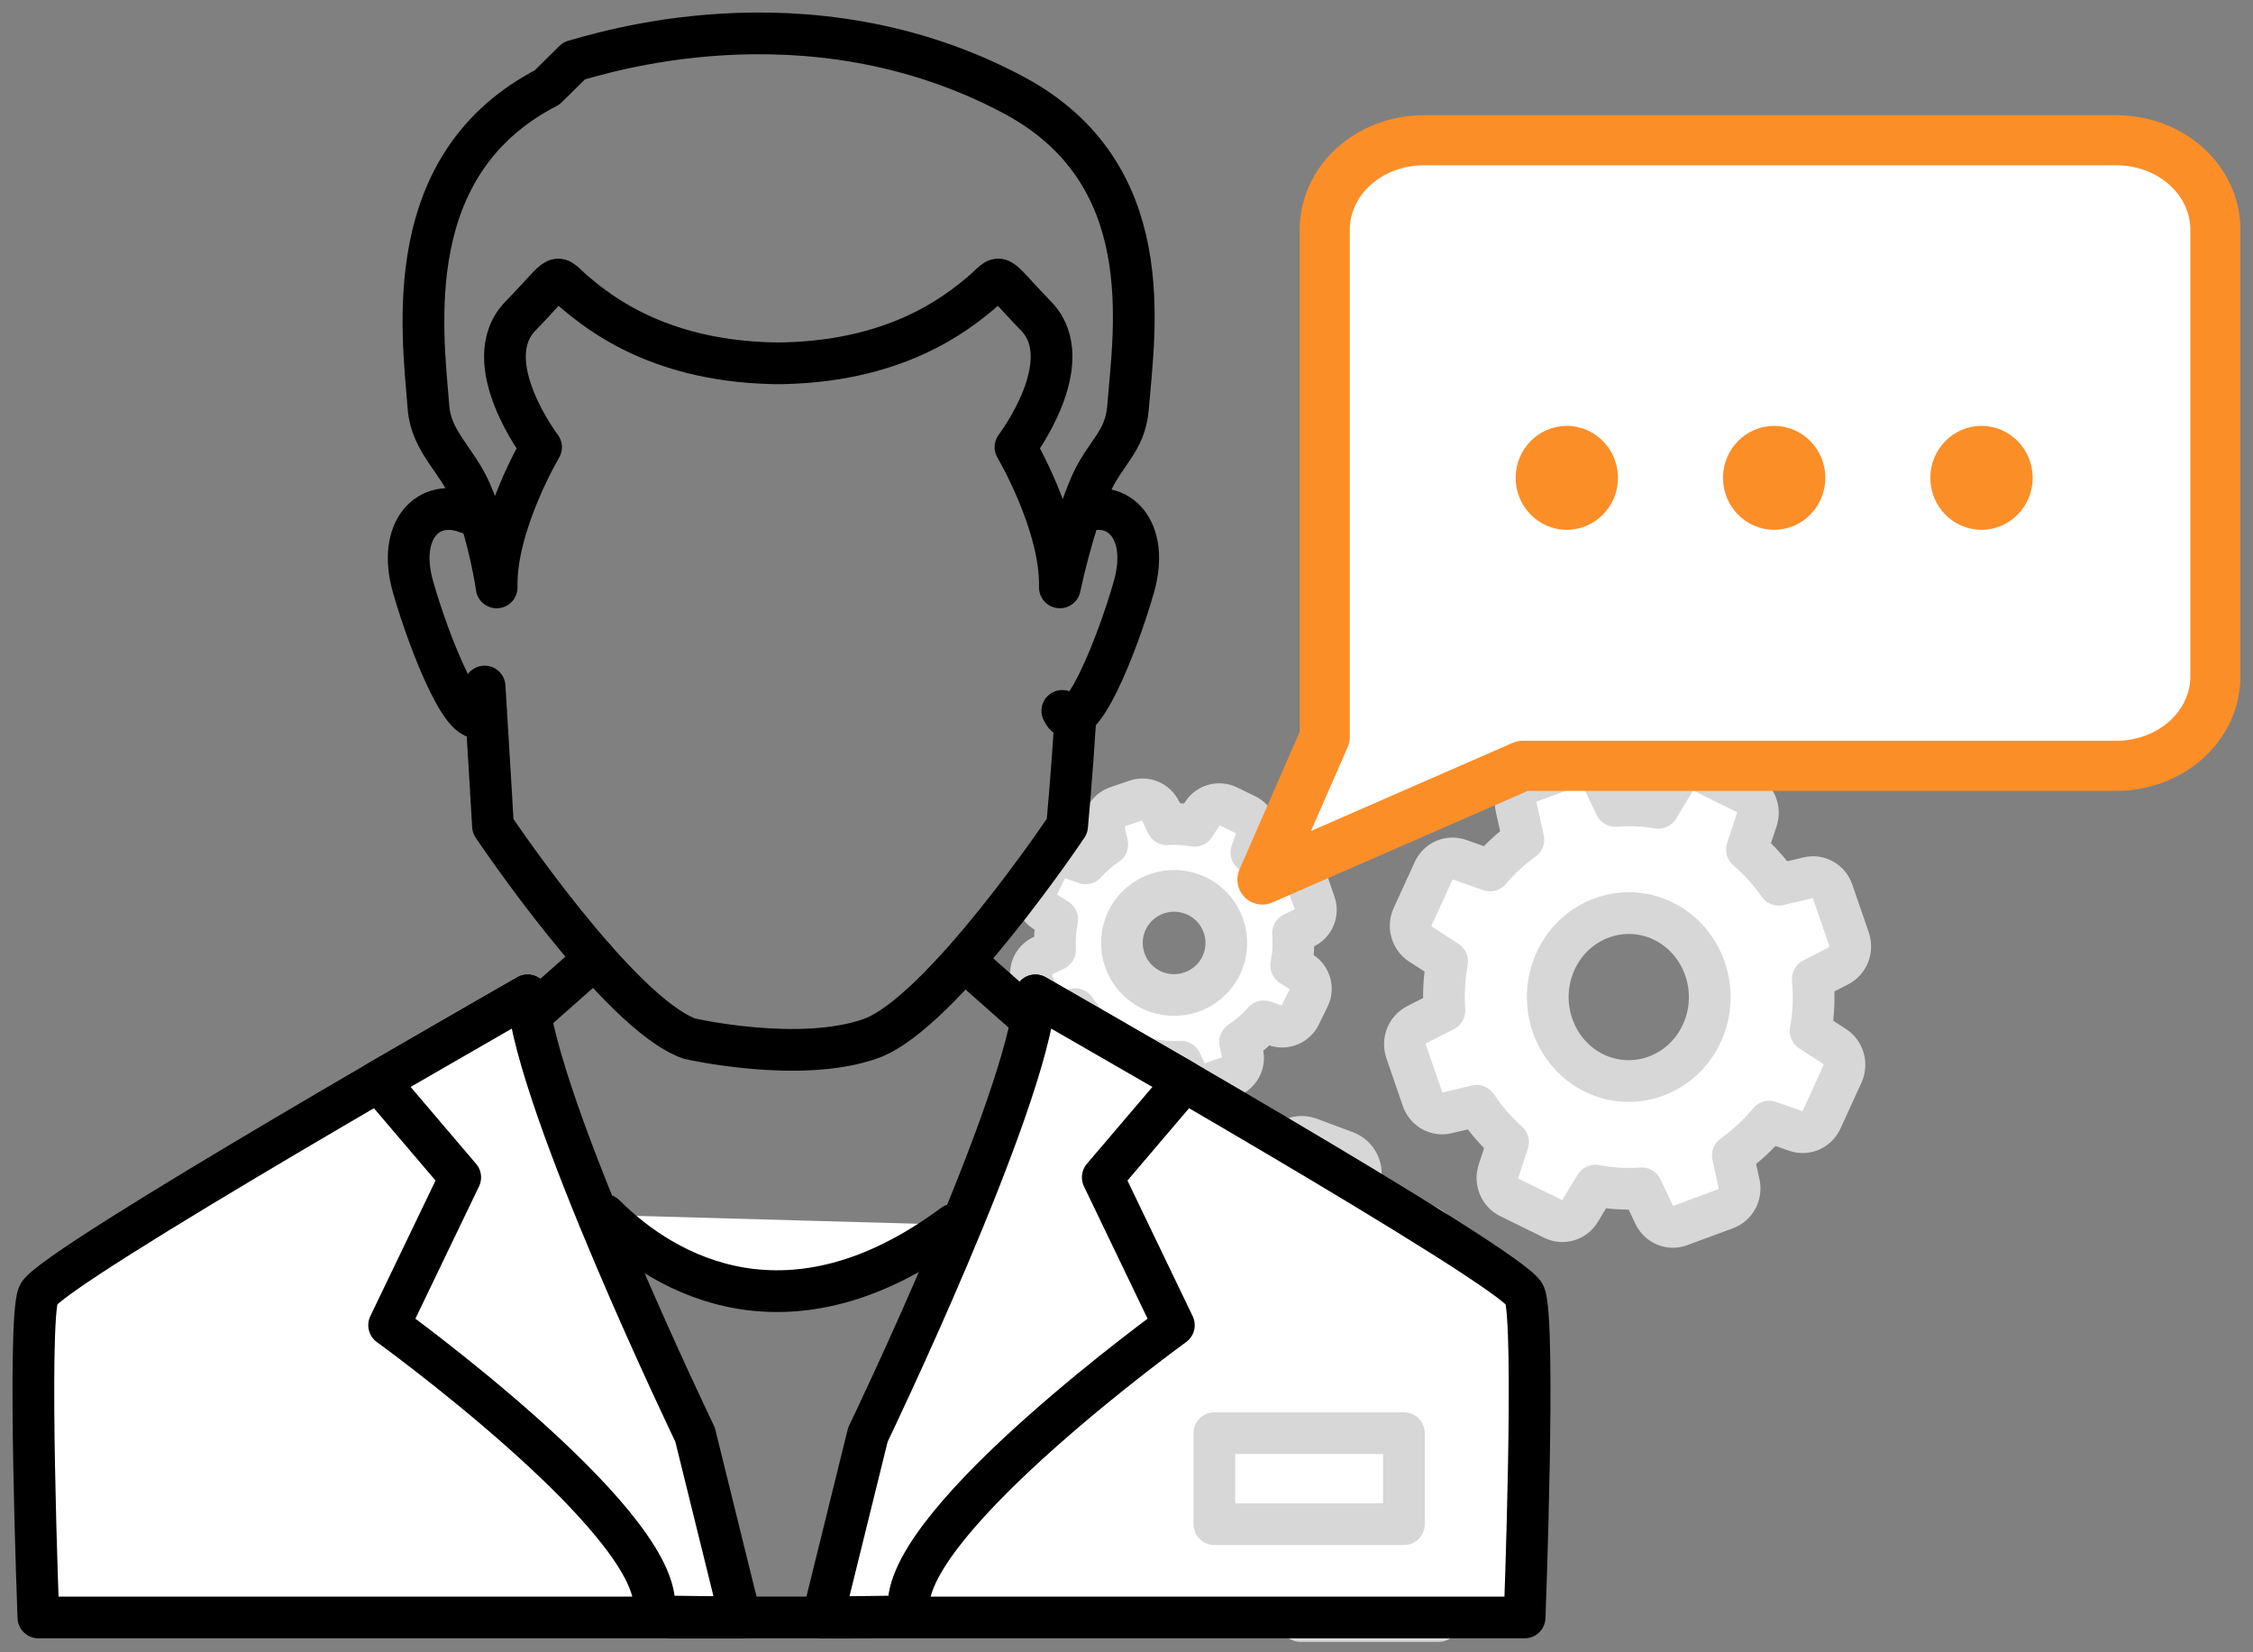 <svg width="135" height="99" viewBox="0 0 135 99" fill="none" xmlns="http://www.w3.org/2000/svg">
<rect x="0" y="0" width="135" height="99" fill="#808080" stroke="none"/>
<path d="M99.363 48.403C98.513 48.262 97.65 48.221 96.794 48.285L95.937 46.48C95.657 45.891 94.998 45.618 94.404 45.834L91.64 46.856C91.044 47.077 90.705 47.723 90.848 48.363L91.281 50.308C90.543 50.837 89.874 51.456 89.283 52.153L87.431 51.502C86.831 51.291 86.177 51.579 85.907 52.169L84.649 54.919C84.379 55.509 84.578 56.216 85.115 56.566L86.715 57.601C86.536 58.574 86.482 59.563 86.548 60.55L84.878 61.404C84.31 61.695 84.046 62.378 84.254 62.994L85.24 65.861C85.453 66.478 86.075 66.83 86.692 66.683L88.481 66.259C89.016 67.064 89.645 67.796 90.361 68.43L89.793 70.16C89.59 70.783 89.868 71.461 90.436 71.741L93.088 73.046C93.657 73.325 94.339 73.119 94.676 72.562L95.598 71.035C96.513 71.214 97.441 71.265 98.364 71.199L99.122 72.79C99.402 73.38 100.061 73.653 100.655 73.437L103.413 72.417C104.009 72.197 104.348 71.551 104.205 70.911L103.831 69.231C104.642 68.659 105.372 67.979 106.01 67.204L107.618 67.769C108.218 67.98 108.873 67.692 109.142 67.102L110.401 64.352C110.67 63.761 110.472 63.054 109.935 62.705L108.495 61.771C108.677 60.743 108.72 59.697 108.624 58.657L110.172 57.867C110.741 57.576 111.004 56.893 110.796 56.277L109.81 53.41C109.598 52.792 108.975 52.44 108.358 52.588L106.58 53.011C106.036 52.225 105.398 51.515 104.677 50.901L105.266 49.114C105.469 48.491 105.191 47.813 104.623 47.533L101.971 46.228C101.402 45.949 100.72 46.155 100.383 46.712L99.363 48.403ZM101.98 61.899C100.833 64.405 97.932 65.478 95.515 64.289C93.098 63.1 92.064 60.091 93.21 57.584C94.357 55.078 97.258 54.005 99.676 55.194C102.093 56.383 103.127 59.392 101.98 61.899Z" fill="white" stroke="#D7D7D7" stroke-width="2.5" stroke-miterlimit="10" stroke-linecap="round" stroke-linejoin="round"/>
<path d="M79.305 92.442L81.399 91.491C82.044 91.198 82.366 90.467 82.147 89.796L81.742 88.529C82.451 87.958 83.076 87.291 83.608 86.549L84.935 86.875C85.619 87.046 86.328 86.672 86.579 86.013L87.385 83.857C87.63 83.196 87.348 82.451 86.717 82.127L85.507 81.503C85.597 80.57 85.56 79.633 85.392 78.713L86.584 77.995C87.191 77.627 87.427 76.869 87.134 76.224L86.172 74.126C85.879 73.48 85.149 73.158 84.477 73.377L83.064 73.83C82.499 73.173 81.856 72.59 81.146 72.093L81.501 70.656C81.671 69.971 81.297 69.262 80.638 69.012L78.483 68.206C77.822 67.96 77.076 68.243 76.752 68.873L76.035 70.268C75.237 70.205 74.437 70.239 73.644 70.362L72.825 69.005C72.457 68.398 71.699 68.162 71.054 68.455L68.96 69.406C68.314 69.699 67.993 70.429 68.211 71.101L68.692 72.601C68.051 73.131 67.475 73.734 66.984 74.403L65.427 74.017C64.742 73.846 64.034 74.22 63.783 74.879L62.977 77.034C62.731 77.696 63.013 78.441 63.644 78.765L65.014 79.47C64.922 80.353 64.946 81.241 65.082 82.114L63.783 82.9C63.177 83.267 62.941 84.025 63.233 84.67L64.184 86.764C64.478 87.41 65.208 87.731 65.879 87.513L67.295 87.054C67.851 87.731 68.49 88.337 69.198 88.846L68.858 90.228C68.687 90.913 69.061 91.622 69.72 91.872L71.875 92.678C72.537 92.924 73.282 92.641 73.606 92.011L74.246 90.765C75.107 90.852 75.97 90.829 76.823 90.697L77.534 91.879C77.895 92.496 78.659 92.735 79.305 92.442ZM71.031 78.954C71.902 76.625 74.507 75.441 76.834 76.315C79.163 77.185 80.347 79.791 79.472 82.118C78.602 84.447 75.997 85.631 73.67 84.755C71.341 83.886 70.156 81.28 71.031 78.954Z" fill="white" stroke="#D7D7D7" stroke-width="2.5" stroke-miterlimit="10" stroke-linecap="round" stroke-linejoin="round"/>
<path d="M75.264 50.291C75.465 49.725 75.207 49.094 74.664 48.831L73.583 48.305C73.041 48.038 72.385 48.221 72.06 48.729L71.578 49.477C71.029 49.38 70.475 49.349 69.921 49.386L69.529 48.57C69.267 48.026 68.644 47.763 68.072 47.96L66.933 48.35C66.361 48.547 66.028 49.135 66.157 49.726L66.348 50.598C65.867 50.922 65.431 51.298 65.048 51.726L64.182 51.422C63.614 51.221 62.981 51.479 62.718 52.021L62.19 53.099C61.922 53.639 62.106 54.293 62.615 54.617L63.35 55.085C63.226 55.688 63.184 56.298 63.218 56.912L62.447 57.282C61.901 57.543 61.638 58.165 61.835 58.735L62.227 59.87C62.424 60.442 63.014 60.773 63.606 60.644L64.422 60.468C64.76 60.974 65.159 61.431 65.616 61.831L65.35 62.576C65.15 63.142 65.407 63.773 65.951 64.036L67.032 64.563C67.574 64.83 68.23 64.646 68.555 64.139L68.975 63.487C69.563 63.602 70.164 63.645 70.759 63.612L71.086 64.297C71.348 64.841 71.97 65.104 72.543 64.907L73.682 64.516C74.254 64.32 74.587 63.732 74.457 63.141L74.304 62.433C74.833 62.084 75.309 61.67 75.725 61.195L76.432 61.445C77 61.645 77.633 61.388 77.896 60.846L78.425 59.768C78.692 59.228 78.509 58.574 77.999 58.25L77.37 57.847C77.493 57.212 77.528 56.563 77.477 55.919L78.169 55.59C78.715 55.329 78.979 54.708 78.782 54.137L78.388 52.996C78.191 52.425 77.601 52.093 77.008 52.223L76.198 52.402C75.851 51.912 75.448 51.465 74.985 51.078L75.264 50.291ZM73.165 57.87C72.408 59.417 70.529 60.056 68.977 59.301C67.425 58.546 66.785 56.673 67.542 55.126C68.299 53.578 70.177 52.939 71.729 53.694C73.281 54.449 73.922 56.322 73.165 57.87Z" fill="white" stroke="#D7D7D7" stroke-width="2.5" stroke-miterlimit="10" stroke-linecap="round" stroke-linejoin="round"/>
<path d="M72.043 66.341L69.004 69.029" stroke="#D7D7D7" stroke-width="2.5" stroke-miterlimit="10" stroke-linecap="round" stroke-linejoin="round"/>
<path d="M60.549 88.403H51.578V92.71H60.549V88.403Z" stroke="#D7D7D7" stroke-width="2.5" stroke-miterlimit="10" stroke-linecap="round" stroke-linejoin="round"/>
<path d="M86.201 97.124C85.561 97.124 77.924 97.124 77.924 97.124" stroke="#D7D7D7" stroke-width="2.5" stroke-miterlimit="10" stroke-linecap="round" stroke-linejoin="round"/>
<path d="M35.633 57.436L31.785 60.839" stroke="black" stroke-width="2.5" stroke-miterlimit="10" stroke-linecap="round" stroke-linejoin="round"/>
<path d="M58.215 57.939L62.063 61.342" stroke="black" stroke-width="2.5" stroke-miterlimit="10" stroke-linecap="round" stroke-linejoin="round"/>
<path d="M36.234 72.799C39.898 76.469 47.356 80.62 57.122 73.384L36.234 72.799Z" fill="white"/>
<path d="M36.234 72.799C39.898 76.469 47.356 80.62 57.122 73.384" stroke="black" stroke-width="2.5" stroke-miterlimit="10" stroke-linecap="round" stroke-linejoin="round"/>
<path d="M31.615 59.641C31.615 59.641 2.977 75.952 2.3 77.575C1.624 79.197 2.3 96.912 2.3 96.912H44.354" fill="white"/>
<path d="M31.615 59.641C31.615 59.641 2.977 75.952 2.3 77.575C1.624 79.197 2.3 96.912 2.3 96.912H44.354" stroke="black" stroke-width="2.5" stroke-miterlimit="10" stroke-linecap="round" stroke-linejoin="round"/>
<path d="M39.215 96.845L44.353 96.912L41.649 85.959C41.649 85.959 32.155 66.254 31.614 59.641L22.678 64.793L27.576 70.543L23.316 79.401C23.316 79.401 39.212 90.893 39.212 96.184" fill="white"/>
<path d="M39.215 96.845L44.353 96.912L41.649 85.959C41.649 85.959 32.155 66.254 31.614 59.641L22.678 64.793L27.576 70.543L23.316 79.401C23.316 79.401 39.212 90.893 39.212 96.184" stroke="black" stroke-width="2.5" stroke-miterlimit="10" stroke-linecap="round" stroke-linejoin="round"/>
<path d="M62.04 59.641C62.04 59.641 90.679 75.952 91.355 77.575C92.031 79.197 91.355 96.912 91.355 96.912H50.228" fill="white"/>
<path d="M62.04 59.641C62.04 59.641 90.679 75.952 91.355 77.575C92.031 79.197 91.355 96.912 91.355 96.912H50.228" stroke="black" stroke-width="2.5" stroke-miterlimit="10" stroke-linecap="round" stroke-linejoin="round"/>
<path d="M54.439 96.845L49.301 96.912L52.005 85.959C52.005 85.959 61.499 66.254 62.04 59.641L70.976 64.793L66.078 70.543L70.338 79.401C70.338 79.401 54.441 90.893 54.441 96.184" fill="white"/>
<path d="M54.439 96.845L49.301 96.912L52.005 85.959C52.005 85.959 61.499 66.254 62.04 59.641L70.976 64.793L66.078 70.543L70.338 79.401C70.338 79.401 54.441 90.893 54.441 96.184" stroke="black" stroke-width="2.5" stroke-miterlimit="10" stroke-linecap="round" stroke-linejoin="round"/>
<path d="M84.124 85.871H72.766V91.323H84.124V85.871Z" stroke="#D7D7D7" stroke-width="2.5" stroke-miterlimit="10" stroke-linecap="round" stroke-linejoin="round"/>
<path d="M40.291 96.912C41.102 96.912 50.77 96.912 50.77 96.912" stroke="black" stroke-width="2.5" stroke-miterlimit="10" stroke-linecap="round" stroke-linejoin="round"/>
<path d="M46.41 21.769C53.629 21.769 57.333 18.755 58.758 17.567C60.182 16.38 59.423 16.198 62.082 18.937C64.741 21.676 60.847 26.792 60.847 26.792C60.847 26.792 63.602 31.45 63.507 35.195C63.507 35.195 64.252 31.587 65.345 29.076C66.196 27.119 67.425 26.496 67.591 24.417C67.971 19.668 69.508 10.369 60.732 5.692C48.219 -0.975 35.553 3.369 34.405 3.638L32.784 5.237C23.95 9.804 25.296 19.668 25.675 24.418C25.84 26.468 27.379 27.549 28.217 29.488C29.321 32.041 29.76 35.196 29.76 35.196C29.665 31.451 32.42 26.793 32.42 26.793C32.42 26.793 28.526 21.678 31.185 18.938C33.844 16.198 33.084 16.381 34.509 17.568C35.934 18.756 39.638 21.77 46.857 21.77" stroke="black" stroke-width="2.5" stroke-miterlimit="10" stroke-linecap="round" stroke-linejoin="round"/>
<path d="M27.987 30.72C25.658 29.807 23.786 31.77 24.745 35.15C25.705 38.529 28.079 44.604 29.038 42.594" stroke="black" stroke-width="2.5" stroke-miterlimit="10" stroke-linecap="round" stroke-linejoin="round"/>
<path d="M64.705 30.72C67.034 29.807 68.906 31.77 67.947 35.15C66.987 38.529 64.613 44.604 63.654 42.594" stroke="black" stroke-width="2.5" stroke-miterlimit="10" stroke-linecap="round" stroke-linejoin="round"/>
<path d="M29.037 41.134C29.265 44.765 29.539 49.492 29.539 49.492C29.539 49.492 37.063 60.724 41.316 62.233C41.316 62.233 47.913 63.741 52.165 62.233C56.418 60.724 63.942 49.492 63.942 49.492C63.942 49.492 64.216 46.569 64.444 42.939" stroke="black" stroke-width="2.5" stroke-miterlimit="10" stroke-linecap="round" stroke-linejoin="round"/>
<path d="M132.746 40.53C132.746 41.95 132.122 43.312 131.01 44.316C129.898 45.321 128.389 45.885 126.817 45.885H91.239L75.644 52.698L79.38 44.159V13.758C79.38 12.338 80.005 10.976 81.117 9.972C82.229 8.968 83.737 8.404 85.31 8.404H126.817C128.389 8.404 129.898 8.968 131.01 9.972C132.122 10.976 132.746 12.338 132.746 13.758V40.53Z" fill="white" stroke="#FC8E28" stroke-width="3" stroke-linecap="round" stroke-linejoin="round"/>
<ellipse rx="3.066" ry="3.113" transform="matrix(1 0 0 -1 93.883 28.631)" fill="#FC8E28"/>
<ellipse rx="3.066" ry="3.113" transform="matrix(1 0 0 -1 106.308 28.631)" fill="#FC8E28"/>
<ellipse rx="3.066" ry="3.113" transform="matrix(1 0 0 -1 118.732 28.631)" fill="#FC8E28"/>
</svg>
